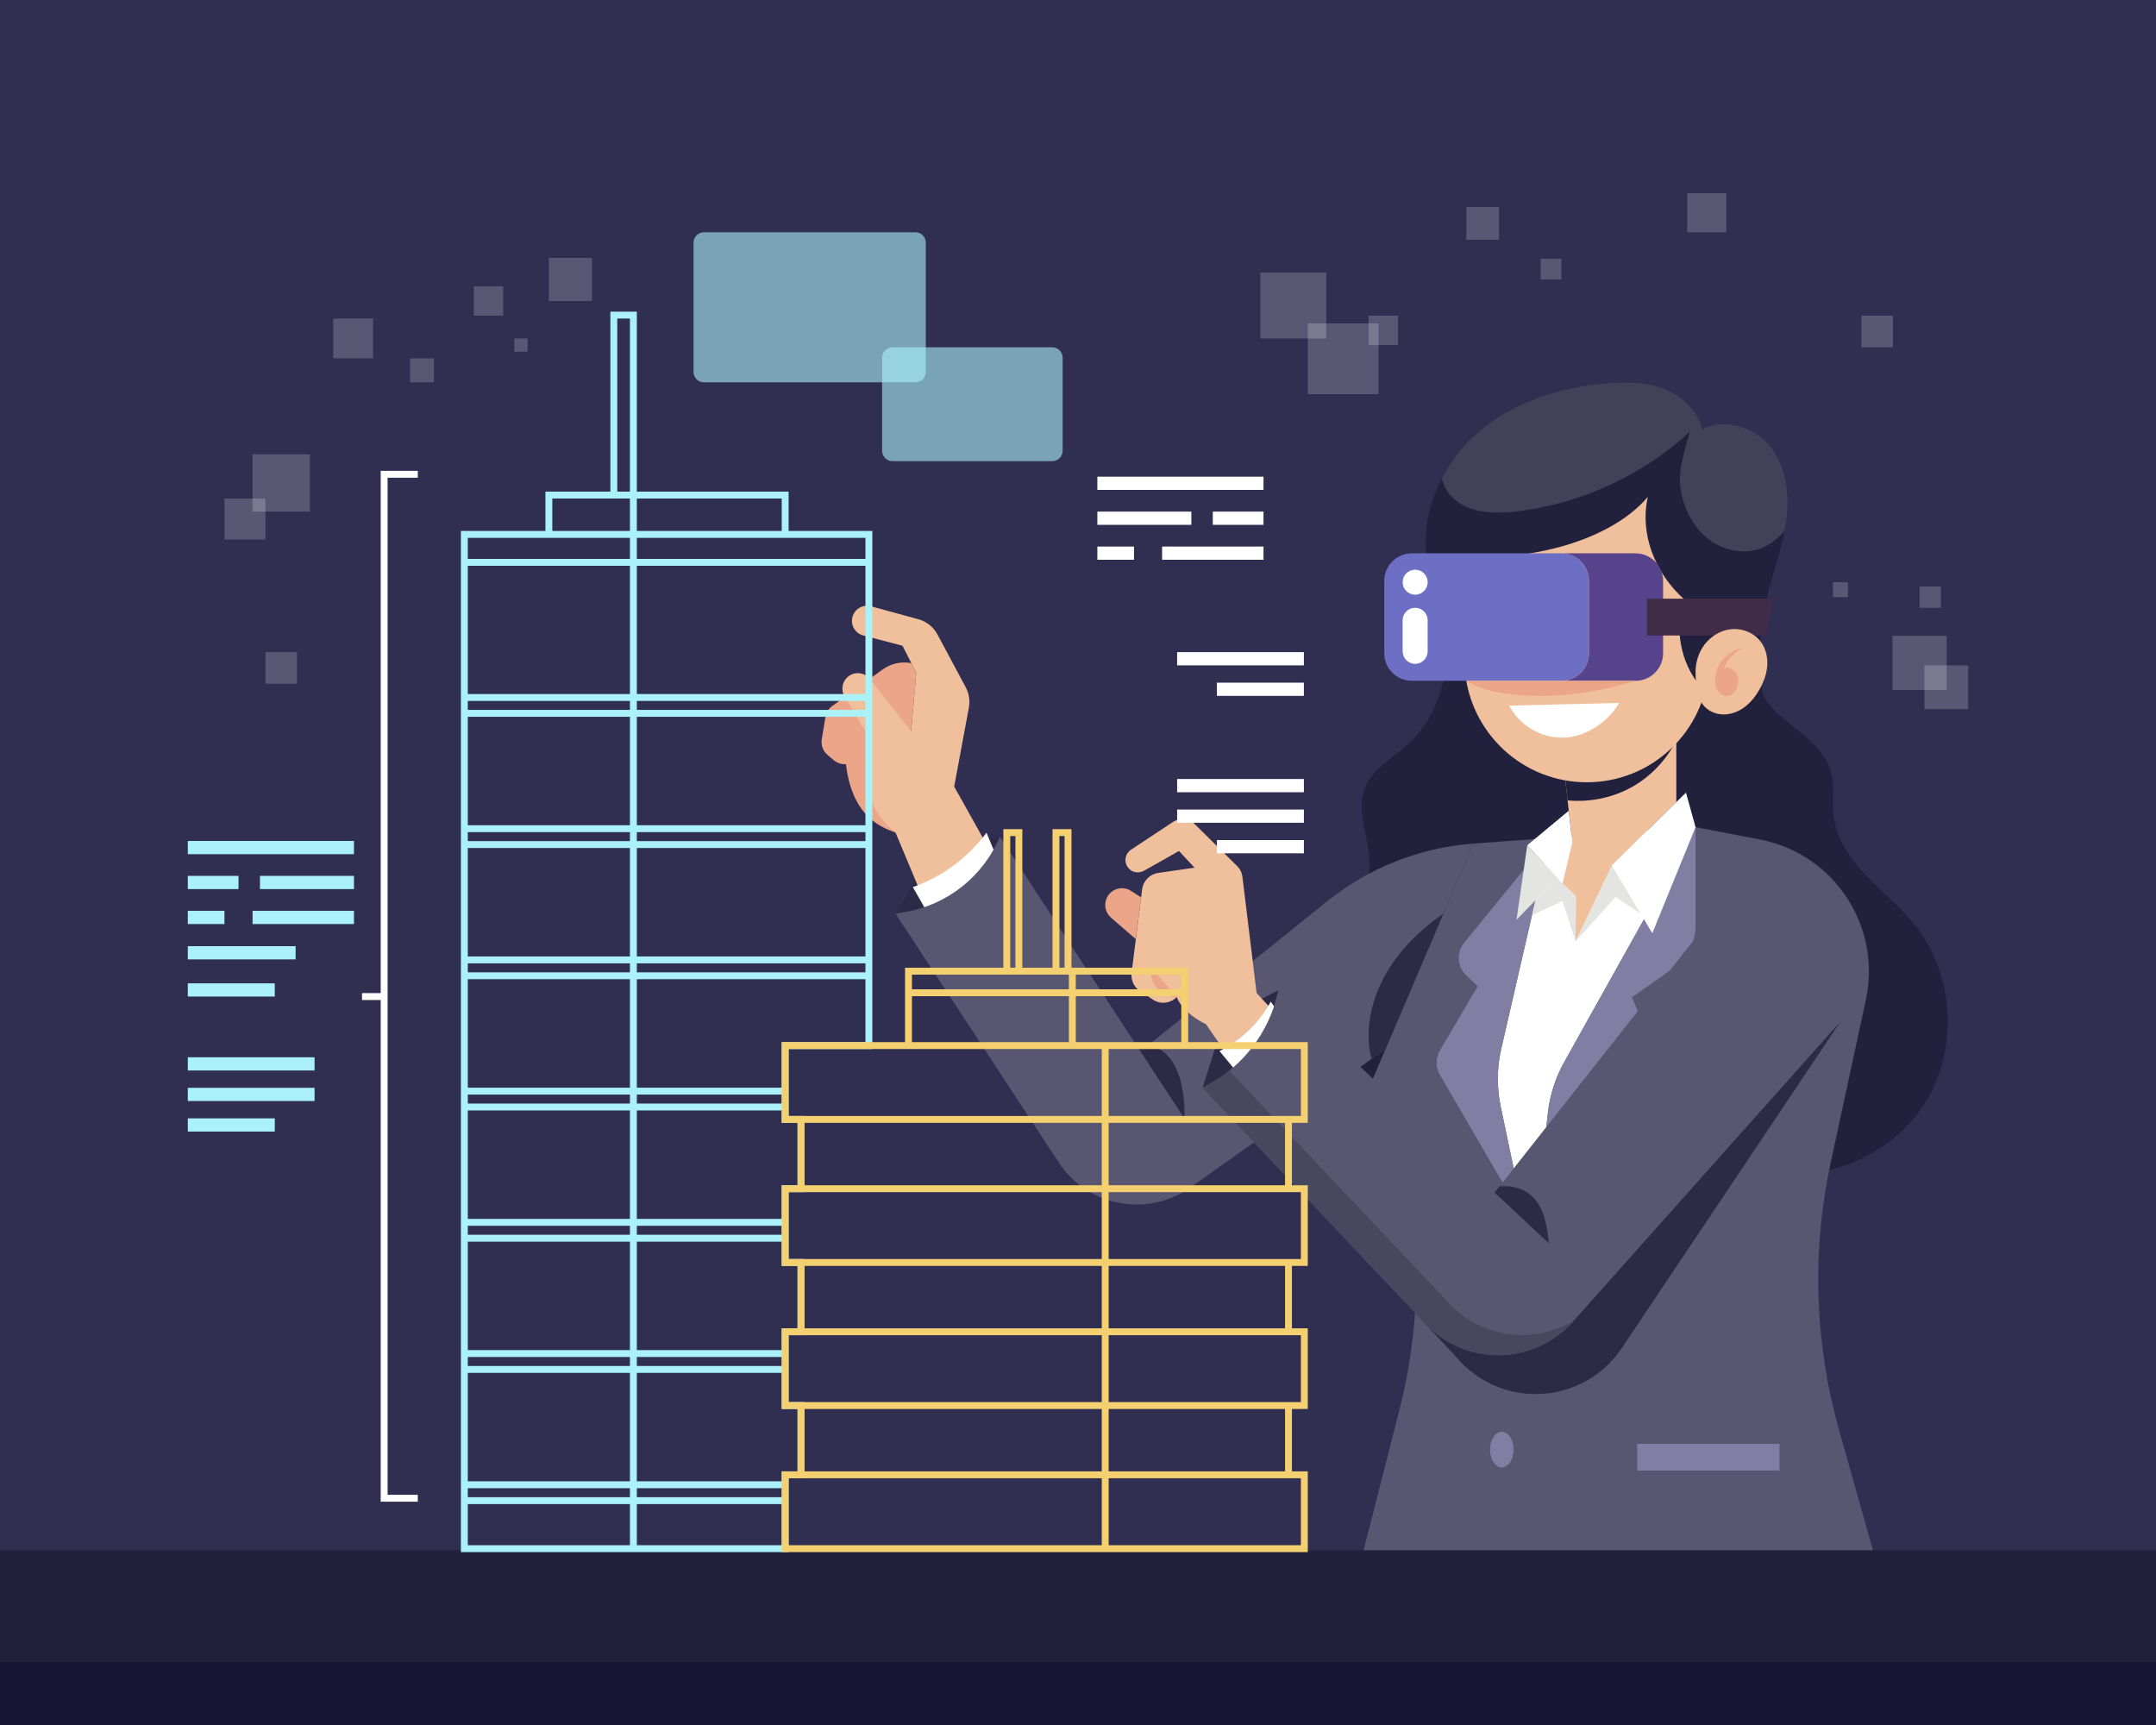 <?xml version="1.0" encoding="utf-8"?>
<!-- Generator: Adobe Illustrator 27.5.0, SVG Export Plug-In . SVG Version: 6.00 Build 0)  -->
<svg version="1.1" xmlns="http://www.w3.org/2000/svg" xmlns:xlink="http://www.w3.org/1999/xlink" x="0px" y="0px"
	 viewBox="0 0 625 500" style="enable-background:new 0 0 625 500;" xml:space="preserve">
<g id="BACKGROUND">
	<rect style="fill:#302E51;" width="625" height="500"/>
</g>
<g id="OBJECTS">
	<g>
		<rect y="449.333" style="fill:#22213D;" width="625" height="32.333"/>
		<rect y="481.667" style="fill:#161533;" width="625" height="18.333"/>
	</g>
	<g>
		<g>
			<path style="fill:#22213D;" d="M510.246,339.4c17.907,4.138,38.003-4.148,47.788-19.705c9.786-15.557,8.553-37.259-2.931-51.609
				c-4.162-5.2-9.425-9.396-14.023-14.215c-4.597-4.819-8.657-10.583-9.497-17.19c-0.561-4.41,0.342-9.001-0.91-13.267
				c-1.299-4.428-4.74-7.881-8.31-10.806c-3.57-2.925-7.454-5.587-10.211-9.288c-2.757-3.701-1.516-12.669-1.516-17.024
				l-92.232-3.965c2.778,11.548-1.524,25.529-10.359,33.469c-4.527,4.068-10.438,7.242-12.528,12.958
				c-2.362,6.462,1.113,13.482,1.43,20.355c0.465,10.087-5.827,19.053-9.384,28.503c-5.942,15.786-3.977,34.332,5.143,48.521
				c2.553,3.972,5.798,7.739,10.156,9.555c3.477,1.449,7.349,1.532,11.116,1.594c13.628,9.331,29.382,15.833,45.895,16.146
				C476.386,353.747,496.273,348.208,510.246,339.4z"/>
			<g>
				<path style="fill:#585670;" d="M427.075,244.528l-34.132,79.945l17.667,19.356v25.288c0,13.424-1.682,26.796-5.005,39.803
					l-10.328,40.413h147.667l-9.825-34.862c-7.119-25.263-7.945-51.885-2.404-77.541l10.18-47.134
					c4.615-21.37-9.26-42.351-30.731-46.47l-18.643-3.576L427.075,244.528z"/>
				<path style="fill:#2B2A47;" d="M410.203,380.493l12.939,13.96c13.186,14.227,36.199,12.413,46.993-3.704l63.366-94.616
					L441.129,386L410.203,380.493z"/>
				<rect x="474.61" y="418.5" style="fill:#807FA3;" width="41.25" height="7.75"/>
				<path style="fill:#807FA3;" d="M438.777,420.167c0,2.853-1.53,5.167-3.417,5.167s-3.417-2.313-3.417-5.167
					c0-2.853,1.53-5.167,3.417-5.167S438.777,417.313,438.777,420.167z"/>
			</g>
			<g>
				<path style="fill:#FFFFFF;" d="M491.52,239.75l-38.085,68.12c-2.539,4.541-4.143,9.543-4.719,14.713L444.101,364l-9.067-43.278
					c-1.158-5.527-1.102-11.239,0.164-16.742l14.057-61.097L491.52,239.75z"/>
				<path style="fill:#807FA3;" d="M449.256,242.883l-24.792,30.344c-2.315,2.834-2.057,6.973,0.592,9.497l3.304,3.148
					l-10.929,18.602c-1.28,2.178-1.286,4.877-0.017,7.062l24.55,42.263l-6.93-33.077c-1.158-5.527-1.102-11.239,0.164-16.742
					L449.256,242.883z"/>
				<path style="fill:#807FA3;" d="M491.52,239.75l-38.085,68.12c-2.539,4.541-4.143,9.543-4.719,14.713l-3.478,31.216
					l30.042-40.109c3.153-4.209,3.871-9.762,1.892-14.635l-4.062-10.004l12.049-8.489c3.988-2.81,6.361-7.384,6.361-12.262V239.75z"
					/>
				<polygon style="fill:#E4E4E0;" points="467.277,250.833 456.735,272.833 468.379,260 475.613,264.837 				"/>
				<polygon style="fill:#E4E4E0;" points="452.943,256 456.86,259.75 456.735,272.833 452.943,261.167 444.101,265.288 
					445.097,260.959 451.454,254.395 				"/>
			</g>
			<g>
				<path style="fill:#2B2A47;" d="M289.86,242.5L289.86,242.5c-4.826,11.52-15.21,19.772-27.522,21.872l-2.728,0.465l11.667-19.17
					L289.86,242.5z"/>
				<g>
					<path style="fill:#EBA588;" d="M244.985,218.375c0.875,18,10.375,21.417,14.625,22.958l4.5-29.333L244.985,218.375z"/>
					<path style="fill:#EBA588;" d="M264.187,192.213L264.187,192.213c-2.92-0.561-5.942,0.111-8.35,1.856l-14.602,10.586
						c-1.041,0.755-1.742,1.89-1.95,3.159l-1.064,6.478c-0.276,1.681,0.345,3.385,1.639,4.493l1.816,1.557
						c1.519,1.302,3.679,1.545,5.449,0.612L264.11,212l1.5-17L264.187,192.213z"/>
					<path style="fill:#F0BF9C;" d="M291.477,254.574L276.61,228l4.256-22.895c0.374-2.01,0.052-4.087-0.912-5.89l-8.182-15.297
						c-1.167-2.182-3.181-3.787-5.568-4.438l-13.702-3.737c-2.459-0.671-4.969,0.893-5.45,3.396l0,0
						c-0.436,2.265,0.962,4.48,3.194,5.062l11.365,2.965l4,7.833l-1.5,17l-11.919-15.169c-1.521-1.935-4.318-2.281-6.264-0.773l0,0
						c-1.796,1.392-2.265,3.909-1.09,5.854l8.106,13.421c-3.667,12.833-0.167,20.5,6.667,26l11,26.333
						C286.777,267.667,291.477,254.574,291.477,254.574z"/>
					<path style="fill:#FFFFFF;" d="M264.626,257.129c8.472-2.977,16.011-8.551,21.341-15.777l5.51,13.223l-4.2,14.342l-16.667-1.25
						L264.626,257.129z"/>
				</g>
				<g>
					<path style="fill:#585670;" d="M427.075,244.528L427.075,244.528c-15.467,1.147-30.221,6.964-42.309,16.682l-54.156,43.54
						l-40.75-62.25l0,0c-4.826,11.52-15.21,19.772-27.522,21.872l-2.728,0.465l47.305,72.115
						c8.391,12.793,25.725,16.064,38.202,7.21l56.556-40.134L427.075,244.528z"/>
					<path style="fill:#2B2A47;" d="M343.342,324.2l-12.733-19.45l2.084-1.676C344.485,304.5,343.342,324.2,343.342,324.2z"/>
					<path style="fill:#2B2A47;" d="M401.673,304.027l16.732-39.19c-22.461,15.497-23.045,34.587-20.79,42.07L401.673,304.027z"/>
				</g>
			</g>
			<g>
				<g>
					<polygon style="fill:#F0BF9C;" points="452.943,218.5 455.777,244.167 452.943,256 456.86,259.75 456.735,272.833 
						467.277,250.833 485.943,232.5 485.943,212.167 					"/>
					<path style="fill:#22213D;" d="M473.429,227.917c5.355-3.09,9.725-7.812,12.514-13.324v-2.426l-33,6.333l1.491,13.501
						C460.983,232.611,467.727,231.208,473.429,227.917z"/>
				</g>
				<polygon style="fill:#FFFFFF;" points="488.741,229.752 467.277,250.833 478.985,270.5 491.52,239.75 				"/>
				<polygon style="fill:#FFFFFF;" points="452.943,256 442.735,245 454.764,234.997 455.777,244.167 				"/>
				<polygon style="fill:#E4E4E0;" points="442.735,245 439.61,266.625 451.454,254.395 				"/>
			</g>
			<g>
				<path style="fill:#2B2A47;" d="M370.61,287l-0.227,0.976c-2.613,11.256-9.902,20.862-20.039,26.409l-1.734,0.949l6.375-20.208
					L370.61,287z"/>
				<g>
					<path style="fill:#F0BF9C;" d="M374.443,298.833l-10.167-11l-4.123-33.775c-0.136-1.117-0.646-2.156-1.446-2.948
						l-12.379-12.254c-1.682-1.665-4.3-1.923-6.274-0.618l-12.194,8.057c-1.688,1.115-2.119,3.405-0.953,5.058l0,0
						c1.061,1.503,3.087,1.959,4.69,1.055l10.178-5.742l4.5,4.833l-10.518,1.524c-2.451,0.355-4.363,2.303-4.672,4.76l-3.049,24.201
						c-0.262,2.076,0.677,4.121,2.421,5.277l3.769,2.497c2.177,1.442,5.073,1.123,6.883-0.759l0,0c2,5,8.5,7.875,8.5,7.875
						l12.25,17.875L374.443,298.833z"/>
					<path style="fill:#EBA588;" d="M330.794,260.101l-2.918-1.876c-2.589-1.665-6.054-0.533-7.162,2.339l0,0
						c-0.737,1.912-0.196,4.081,1.352,5.422l7.201,6.237L330.794,260.101z"/>
					<path style="fill:#FFFFFF;" d="M353.521,304.656c6.251-3.119,11.511-8.188,14.858-14.32l6.064,8.497L361.86,314.75
						L353.521,304.656z"/>
					<path style="fill:#EBA588;" d="M341.11,289l-7.375-8.5C332.922,286.25,338.047,289.5,341.11,289z"/>
				</g>
				<g>
					<path style="fill:#585670;" d="M496.726,265.273l-63.45,80.393L370.61,287l-0.227,0.976
						c-2.613,11.256-9.902,20.862-20.039,26.409l-1.734,0.949l64.666,68.411c11.656,12.331,31.367,12.044,42.659-0.62l77.566-86.991
						c8.903-9.985,7.931-25.319-2.162-34.1h0C520.993,253.032,505.222,254.508,496.726,265.273z"/>
					<path style="fill:#484760;" d="M420.203,377.896l-63.852-67.55c-1.867,1.508-3.869,2.868-6.007,4.038l-1.734,0.949
						l64.666,68.411c11.656,12.331,31.367,12.044,42.659-0.62l0.308-0.345C444.912,389.645,429.818,388.068,420.203,377.896z"/>
					<path style="fill:#2B2A47;" d="M448.982,360.37l-15.705-14.703l1.418-1.797C446.235,343.125,448.354,352.739,448.982,360.37z"
						/>
				</g>
			</g>
			<g>
				<path style="fill:#F0BF9C;" d="M422.677,167.643l1.974,26.315c1.387,18.494,16.797,32.792,35.344,32.792l0,0
					c17.908,0,33.002-13.358,35.18-31.133l3.209-26.193c2.778-22.678-14.917-42.673-37.765-42.673h0
					C438.483,126.75,421.021,145.571,422.677,167.643z"/>
				<path style="fill:#22213D;" d="M492.96,198.983c-5.796-6.847-7.672-16.8-4.766-25.287c-8.313-7.464-12.956-18.778-10.499-29.677
					c-5.868,6.884-14.77,11.267-23.42,13.914c-8.649,2.648-17.73,3.543-26.755,4.149c-4.612,0.309-9.272,0.545-13.833-0.207
					c-2.094-13.318,4.497-27.709,14.702-36.52c10.205-8.811,23.707-13.103,37.138-14.273c5.624-0.49,11.44-0.446,16.717,1.56
					c5.277,2.006,9.955,6.286,11.172,11.799c6.166-3.441,15.128-0.725,19.612,4.73c4.484,5.455,5.678,12.998,4.996,20.026
					c-0.682,7.028-3.034,13.767-4.945,20.565c-1.911,6.798-3.399,13.914-2.302,20.89L492.96,198.983z"/>
				<path style="fill:#43415A;" d="M513.027,129.171c-4.484-5.455-13.446-8.172-19.612-4.73c-1.217-5.513-5.895-9.793-11.172-11.799
					c-5.277-2.006-11.093-2.05-16.717-1.56c-13.431,1.171-26.933,5.463-37.138,14.273c-4.21,3.634-7.788,8.226-10.412,13.293
					c0.46,1.903,1.349,3.691,2.684,5.139c4.544,4.928,12.165,5.25,18.823,4.472c18.673-2.182,36.591-10.414,50.411-23.158
					c-1.471,5.271-3.545,11.205-2.709,16.613c0.836,5.408,3.357,10.67,7.572,14.16c4.215,3.49,10.211,4.978,15.379,3.18
					c2.892-1.006,5.316-2.938,7.22-5.345c0.282-1.494,0.518-2.995,0.665-4.512C518.705,142.169,517.511,134.627,513.027,129.171z"/>
				<g>
					<g>
						<g>
							<path style="fill:#56438C;" d="M474.11,160.391h-21.491c4.418,0,8,3.582,8,8v20.943c0,4.418-3.582,8-8,8h21.491
								c4.418,0,8-3.582,8-8v-20.943C482.11,163.972,478.528,160.391,474.11,160.391z"/>
							<path style="fill:#6C6FC3;" d="M460.619,189.333v-20.943c0-4.418-3.582-8-8-8h-43.342c-4.418,0-8,3.582-8,8v20.943
								c0,4.418,3.582,8,8,8h43.342C457.037,197.333,460.619,193.752,460.619,189.333z"/>
						</g>
						<path style="fill:#FFFFFF;" d="M410.235,172.375L410.235,172.375c-2.002,0-3.625-1.623-3.625-3.625l0,0
							c0-2.002,1.623-3.625,3.625-3.625l0,0c2.002,0,3.625,1.623,3.625,3.625l0,0C413.86,170.752,412.237,172.375,410.235,172.375z"
							/>
						<path style="fill:#FFFFFF;" d="M410.235,192.417L410.235,192.417c-2.002,0-3.625-1.623-3.625-3.625v-9
							c0-2.002,1.623-3.625,3.625-3.625l0,0c2.002,0,3.625,1.623,3.625,3.625v9C413.86,190.794,412.237,192.417,410.235,192.417z"/>
					</g>
					<polygon style="fill:#402C49;" points="512.333,184.194 477.443,184.194 477.443,173.53 513.777,173.53 					"/>
				</g>
				<g>
					<path style="fill:#F0BF9C;" d="M493.519,187.705c1.804-2.868,4.889-4.96,8.258-5.321c3.369-0.36,6.935,1.122,8.859,3.912
						c1.341,1.946,1.847,4.396,1.66,6.752c-0.186,2.356-1.029,4.625-2.181,6.688c-1.102,1.973-2.511,3.803-4.315,5.164
						c-1.804,1.361-4.026,2.228-6.285,2.186c-2.259-0.042-4.534-1.058-5.881-2.872c-1.315-1.772-1.715-4.13-1.947-6.276
						c-0.233-2.16-0.281-4.354,0.247-6.475C492.264,190.139,492.792,188.862,493.519,187.705z"/>
					<path style="fill:#EBA588;" d="M505.499,187.807c-2.202,0.303-4.286,1.397-5.786,3.037c-1.5,1.64-2.404,3.813-2.509,6.033
						c-0.057,1.188,0.127,2.432,0.794,3.416c0.668,0.985,1.897,1.645,3.06,1.394c0.991-0.214,1.757-1.028,2.23-1.925
						c0.703-1.334,0.869-3.004,0.186-4.348c-0.684-1.344-2.311-2.219-3.762-1.807C500.754,191.249,503.059,188.643,505.499,187.807z
						"/>
				</g>
				<path style="fill:#FFFFFF;" d="M469.364,203.747c-10.612,0.258-21.224,0.516-31.837,0.775c2.851,5.745,9.201,9.408,15.613,9.296
					C459.552,213.706,466.19,209.32,469.364,203.747z"/>
				<path style="fill:#EBA588;" d="M474.11,197.333h-49.043c3.319,2.015,7.268,3.127,11.112,3.673
					C448.594,202.769,462.142,201.079,474.11,197.333z"/>
			</g>
		</g>
		<g>
			<path style="fill:#AAF1FA;" d="M228.61,153.903V142.5h-44V90.334h-7.667V142.5H158.11v11.403h-24.5V162v2v37.167v2v2.602v2
				v31.431v2v2.602v2v31.431v2v2.602v2v31.432v2v2.602v2v31.431v2v2.602v2v31.432v2v2.602v2v31.431v2v2.602v2v13.911h49h2h44
				v-13.911v-2v-2.602v-2v-0.886h4.592v-22.068h-4.592v-8.477v-2v-2.602v-2v-4.321h4.592V364.94h-4.592v-5.042v-2v-2.602v-2v-7.755
				h4.592v-22.069h-4.592v-1.606v-2v-2.602v-2v-11.19h24.273v-20.241v-2v-2.602v-2v-31.431v-2v-2.602v-2v-31.431v-2v-2.602v-2V164
				v-2v-8.097H228.61z M226.61,144.5v9.403h-42V144.5H226.61z M178.943,92.334h3.667V142.5h-3.667V92.334z M160.11,144.5h16.833
				h5.667v9.403h-22.5V144.5z M135.61,155.903h22.5h24.5V162h-47V155.903z M135.61,164h47v37.167h-47V164z M135.61,203.167h47v2.602
				h-47V203.167z M135.61,207.768h47v31.431h-47V207.768z M135.61,241.199h47v2.602h-47V241.199z M135.61,245.801h47v31.431h-47
				V245.801z M135.61,279.231h47v2.602h-47V279.231z M135.61,283.833h47v31.432h-47V283.833z M135.61,317.265h47v2.602h-47V317.265z
				 M135.61,321.866h47v31.431h-47V321.866z M135.61,355.297h47v2.602h-47V355.297z M135.61,359.898h47v31.432h-47V359.898z
				 M135.61,393.33h47v2.602h-47V393.33z M135.61,397.932h47v31.431h-47V397.932z M135.61,431.362h47v2.602h-47V431.362z
				 M182.61,447.875h-47v-11.911h47V447.875z M226.61,447.875h-42v-11.911h42V447.875z M226.61,433.964h-42v-2.602h42V433.964z
				 M231.202,408.408v18.068h-4.592v2.886h-42v-31.431h42v10.477H231.202z M226.61,395.932h-42v-2.602h42V395.932z M231.202,366.94
				v18.068h-4.592v6.321h-42v-31.432h42v7.042H231.202z M226.61,357.898h-42v-2.602h42V357.898z M231.202,325.473v18.069h-4.592
				v9.755h-42v-31.431h42v3.606H231.202z M226.61,319.866h-42v-2.602h42V319.866z M250.883,302.074H226.61v13.19h-42v-31.432h66.273
				V302.074z M250.883,281.833H184.61v-2.602h66.273V281.833z M250.883,277.231H184.61v-31.431h66.273V277.231z M250.883,243.801
				H184.61v-2.602h66.273V243.801z M250.883,239.199H184.61v-31.431h66.273V239.199z M250.883,205.768H184.61v-2.602h66.273V205.768
				z M250.883,201.167H184.61V164h66.273V201.167z M184.61,162v-6.097h44h22.273V162H184.61z"/>
			<path style="opacity:0.6;fill:#AAF1FA;" d="M265.381,110.822h-61.333c-1.657,0-3-1.343-3-3V70.333c0-1.657,1.343-3,3-3h61.333
				c1.657,0,3,1.343,3,3v37.489C268.381,109.479,267.038,110.822,265.381,110.822z"/>
			<path style="opacity:0.6;fill:#AAF1FA;" d="M305.047,133.667h-46.333c-1.657,0-3-1.343-3-3v-27c0-1.657,1.343-3,3-3h46.333
				c1.657,0,3,1.343,3,3v27C308.047,132.324,306.704,133.667,305.047,133.667z"/>
			<g>
				<rect x="318.11" y="138.167" style="fill:#FFFFFF;" width="48.167" height="3.833"/>
				<rect x="318.11" y="148.292" style="fill:#FFFFFF;" width="27.25" height="3.833"/>
				<rect x="351.579" y="148.292" style="fill:#FFFFFF;" width="14.698" height="3.833"/>
				<rect x="318.11" y="158.417" style="fill:#FFFFFF;" width="10.625" height="3.833"/>
				<rect x="336.881" y="158.417" style="fill:#FFFFFF;" width="29.396" height="3.833"/>
				<rect x="341.237" y="189.023" style="fill:#FFFFFF;" width="36.745" height="3.833"/>
				<rect x="352.769" y="197.873" style="fill:#FFFFFF;" width="25.213" height="3.833"/>
				<rect x="341.237" y="225.798" style="fill:#FFFFFF;" width="36.745" height="3.833"/>
				<rect x="341.237" y="234.649" style="fill:#FFFFFF;" width="36.745" height="3.833"/>
				<rect x="352.769" y="243.499" style="fill:#FFFFFF;" width="25.213" height="3.833"/>
			</g>
			<g>
				<rect x="54.443" y="243.755" style="fill:#AAF1FA;" width="48.167" height="3.833"/>
				<rect x="75.36" y="253.88" style="fill:#AAF1FA;" width="27.25" height="3.833"/>
				<rect x="54.443" y="253.88" style="fill:#AAF1FA;" width="14.698" height="3.833"/>
				<rect x="54.443" y="264.005" style="fill:#AAF1FA;" width="10.625" height="3.833"/>
				<rect x="73.214" y="264.005" style="fill:#AAF1FA;" width="29.396" height="3.833"/>
				<rect x="54.443" y="274.255" style="fill:#AAF1FA;" width="31.25" height="3.833"/>
				<rect x="54.443" y="285.022" style="fill:#AAF1FA;" width="25.214" height="3.833"/>
				<rect x="54.443" y="306.455" style="fill:#AAF1FA;" width="36.745" height="3.833"/>
				<rect x="54.443" y="315.305" style="fill:#AAF1FA;" width="36.745" height="3.833"/>
				<rect x="54.443" y="324.155" style="fill:#AAF1FA;" width="25.214" height="3.833"/>
			</g>
			<g>
				<g>
					<polygon style="fill:#FFFFFF;" points="121.11,435.271 110.36,435.271 110.36,136.473 121.11,136.473 121.11,138.473 
						112.36,138.473 112.36,433.271 121.11,433.271 					"/>
				</g>
				<g>
					<rect x="104.943" y="287.855" style="fill:#FFFFFF;" width="6.417" height="2"/>
				</g>
			</g>
			<path style="fill:#F4D071;" d="M379.11,325.473v-23.398h-34.667V288.75v-2v-6.25H311.86h-1.25v-40.167h-5.5V280.5h-8.75v-40.167
				h-5.5V280.5h-28.5v6.25v2v13.324h-35.75v23.398h4.592v18.069h-4.592v23.398h4.592v18.068h-4.592v23.399h4.592v18.068h-4.592
				v23.398h92.778h2h57.722v-23.398h-4.592v-18.068h4.592v-23.399h-4.592V366.94h4.592v-23.398h-4.592v-18.069H379.11z
				 M377.11,304.074v19.398h-2.592h-53.13v-19.398h23.055H377.11z M342.443,302.074h-21.055h-2h-7.528V288.75h30.583V302.074z
				 M311.86,282.5h30.583v4.25H311.86V282.5z M307.11,242.333h1.5V280.5h-1.5V242.333z M292.86,242.333h1.5V280.5h-1.5V242.333z
				 M264.36,282.5h26.5h5.5h8.75h4.75v4.25h-45.5V282.5z M264.36,288.75h45.5v13.324h-45.5V288.75z M228.61,323.473v-19.398h33.75
				h47.5h2h7.528v19.398h-88.186H228.61z M233.202,325.473h86.186v18.069h-86.186V325.473z M228.61,364.94v-19.398h2.592h88.186
				v19.398h-88.186H228.61z M233.202,366.94h86.186v18.068h-86.186V366.94z M228.61,406.408v-19.399h2.592h88.186v19.399h-88.186
				H228.61z M233.202,408.408h86.186v18.068h-86.186V408.408z M319.388,447.875H228.61v-19.398h2.592h88.186V447.875z
				 M377.11,428.477v19.398h-55.722v-19.398h53.13H377.11z M372.518,426.477h-51.13v-18.068h51.13V426.477z M377.11,387.009v19.399
				h-2.592h-53.13v-19.399h53.13H377.11z M372.518,385.009h-51.13V366.94h51.13V385.009z M377.11,345.542v19.398h-2.592h-53.13
				v-19.398h53.13H377.11z M372.518,343.542h-51.13v-18.069h51.13V343.542z"/>
			<g>
				<rect x="96.61" y="92.334" style="opacity:0.2;fill:#FFFFFF;" width="11.542" height="11.542"/>
				<rect x="118.86" y="103.875" style="opacity:0.2;fill:#FFFFFF;" width="6.947" height="6.947"/>
				<rect x="137.36" y="83" style="opacity:0.2;fill:#FFFFFF;" width="8.5" height="8.5"/>
				<rect x="149.11" y="98.104" style="opacity:0.2;fill:#FFFFFF;" width="3.823" height="3.823"/>
				<rect x="159.11" y="74.75" style="opacity:0.2;fill:#FFFFFF;" width="12.5" height="12.5"/>
				<rect x="73.214" y="131.667" style="opacity:0.2;fill:#FFFFFF;" width="16.625" height="16.625"/>
				<rect x="65.068" y="144.5" style="opacity:0.2;fill:#FFFFFF;" width="11.875" height="11.875"/>
				<rect x="76.943" y="189.023" style="opacity:0.2;fill:#FFFFFF;" width="9.155" height="9.155"/>
				<rect x="365.375" y="79" style="opacity:0.2;fill:#FFFFFF;" width="19.104" height="19.104"/>
				<rect x="396.74" y="91.5" style="opacity:0.2;fill:#FFFFFF;" width="8.516" height="8.516"/>
				<rect x="379.11" y="93.75" style="opacity:0.2;fill:#FFFFFF;" width="20.5" height="20.5"/>
				<rect x="425.067" y="60" style="opacity:0.2;fill:#FFFFFF;" width="9.5" height="9.5"/>
				<rect x="446.61" y="75" style="opacity:0.2;fill:#FFFFFF;" width="6.009" height="6.009"/>
				<rect x="489.11" y="56" style="opacity:0.2;fill:#FFFFFF;" width="11.333" height="11.333"/>
				<rect x="539.592" y="91.5" style="opacity:0.2;fill:#FFFFFF;" width="9.167" height="9.167"/>
				<rect x="548.61" y="184.292" style="opacity:0.2;fill:#FFFFFF;" width="15.708" height="15.708"/>
				<rect x="557.86" y="192.856" style="opacity:0.2;fill:#FFFFFF;" width="12.697" height="12.697"/>
				<rect x="556.464" y="170" style="opacity:0.2;fill:#FFFFFF;" width="6.167" height="6.167"/>
				<rect x="531.36" y="168.75" style="opacity:0.2;fill:#FFFFFF;" width="4.333" height="4.333"/>
			</g>
		</g>
	</g>
</g>
</svg>
